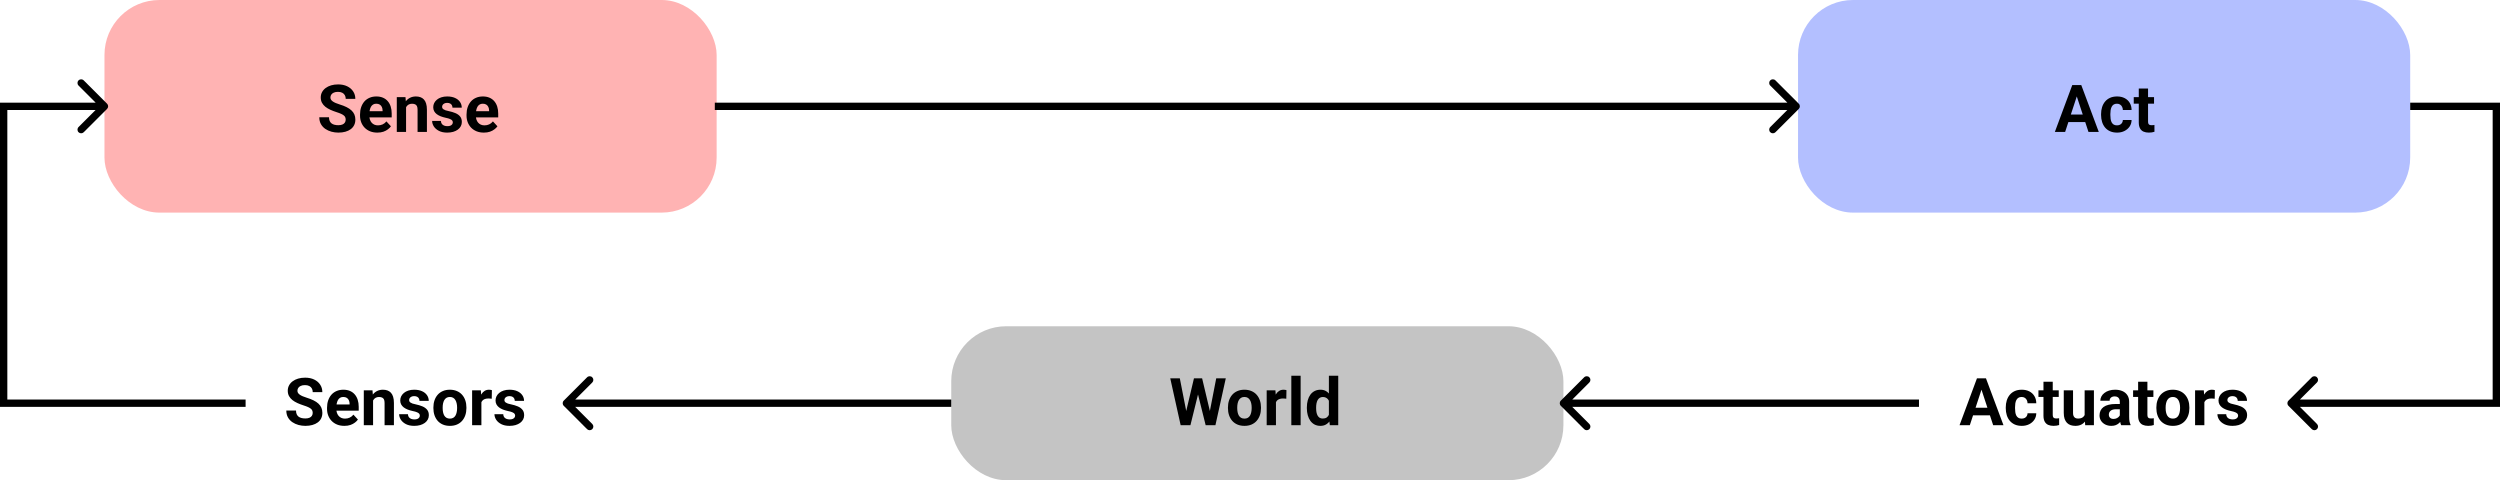 <svg width="682" height="131" viewBox="0 0 682 131" fill="none" xmlns="http://www.w3.org/2000/svg">
<rect x="28.5" width="167" height="58" rx="15" fill="#FF0000" fill-opacity="0.3"/>
<path d="M94.305 32.651C94.305 32.423 94.269 32.218 94.199 32.036C94.135 31.849 94.012 31.679 93.83 31.526C93.648 31.368 93.394 31.213 93.065 31.061C92.737 30.908 92.312 30.75 91.791 30.586C91.211 30.398 90.66 30.188 90.139 29.953C89.623 29.719 89.166 29.446 88.768 29.136C88.375 28.819 88.064 28.453 87.836 28.037C87.613 27.621 87.502 27.138 87.502 26.587C87.502 26.054 87.619 25.57 87.853 25.137C88.088 24.697 88.416 24.322 88.838 24.012C89.26 23.695 89.758 23.452 90.332 23.282C90.912 23.112 91.548 23.027 92.239 23.027C93.183 23.027 94.006 23.197 94.709 23.537C95.412 23.877 95.957 24.343 96.344 24.935C96.736 25.526 96.933 26.203 96.933 26.965H94.314C94.314 26.59 94.234 26.262 94.076 25.98C93.924 25.693 93.689 25.468 93.373 25.304C93.062 25.14 92.67 25.058 92.195 25.058C91.738 25.058 91.357 25.128 91.053 25.269C90.748 25.403 90.519 25.588 90.367 25.822C90.215 26.051 90.139 26.309 90.139 26.596C90.139 26.812 90.191 27.009 90.297 27.185C90.408 27.36 90.572 27.524 90.789 27.677C91.006 27.829 91.272 27.973 91.589 28.107C91.905 28.242 92.272 28.374 92.688 28.503C93.385 28.714 93.997 28.951 94.524 29.215C95.058 29.479 95.503 29.774 95.86 30.102C96.218 30.431 96.487 30.803 96.669 31.219C96.851 31.635 96.941 32.106 96.941 32.634C96.941 33.19 96.833 33.688 96.616 34.128C96.399 34.567 96.086 34.94 95.676 35.244C95.266 35.549 94.776 35.78 94.208 35.938C93.64 36.097 93.004 36.176 92.301 36.176C91.668 36.176 91.044 36.094 90.429 35.93C89.814 35.76 89.254 35.505 88.75 35.165C88.252 34.825 87.853 34.392 87.555 33.864C87.256 33.337 87.106 32.713 87.106 31.992H89.752C89.752 32.391 89.814 32.727 89.936 33.003C90.06 33.278 90.232 33.501 90.455 33.671C90.684 33.841 90.953 33.964 91.264 34.04C91.58 34.116 91.926 34.154 92.301 34.154C92.758 34.154 93.133 34.09 93.426 33.961C93.725 33.832 93.944 33.653 94.085 33.425C94.231 33.196 94.305 32.938 94.305 32.651ZM102.953 36.176C102.215 36.176 101.553 36.059 100.967 35.824C100.381 35.584 99.883 35.253 99.473 34.831C99.068 34.409 98.758 33.92 98.541 33.363C98.324 32.801 98.216 32.203 98.216 31.57V31.219C98.216 30.498 98.318 29.839 98.523 29.241C98.728 28.644 99.022 28.125 99.402 27.686C99.789 27.246 100.258 26.909 100.809 26.675C101.359 26.435 101.98 26.314 102.672 26.314C103.346 26.314 103.943 26.426 104.465 26.648C104.986 26.871 105.423 27.188 105.774 27.598C106.132 28.008 106.401 28.5 106.583 29.074C106.765 29.643 106.855 30.275 106.855 30.973V32.027H99.297V30.34H104.368V30.146C104.368 29.795 104.304 29.481 104.175 29.206C104.052 28.925 103.864 28.702 103.612 28.538C103.36 28.374 103.038 28.292 102.646 28.292C102.312 28.292 102.024 28.365 101.784 28.512C101.544 28.658 101.348 28.863 101.195 29.127C101.049 29.391 100.938 29.701 100.861 30.059C100.791 30.41 100.756 30.797 100.756 31.219V31.57C100.756 31.951 100.809 32.303 100.914 32.625C101.025 32.947 101.181 33.226 101.38 33.46C101.585 33.694 101.831 33.876 102.118 34.005C102.411 34.134 102.742 34.198 103.111 34.198C103.568 34.198 103.993 34.11 104.386 33.935C104.784 33.753 105.127 33.48 105.414 33.117L106.645 34.453C106.445 34.74 106.173 35.016 105.827 35.279C105.487 35.543 105.077 35.76 104.597 35.93C104.116 36.094 103.568 36.176 102.953 36.176ZM110.775 28.52V36H108.244V26.49H110.617L110.775 28.52ZM110.406 30.911H109.721C109.721 30.208 109.812 29.575 109.993 29.013C110.175 28.444 110.43 27.961 110.758 27.562C111.086 27.158 111.476 26.851 111.927 26.64C112.384 26.423 112.894 26.314 113.456 26.314C113.901 26.314 114.309 26.379 114.678 26.508C115.047 26.637 115.363 26.842 115.627 27.123C115.896 27.404 116.102 27.776 116.242 28.239C116.389 28.702 116.462 29.268 116.462 29.936V36H113.913V29.927C113.913 29.505 113.854 29.177 113.737 28.942C113.62 28.708 113.447 28.544 113.219 28.45C112.996 28.351 112.721 28.301 112.393 28.301C112.053 28.301 111.757 28.368 111.505 28.503C111.259 28.638 111.054 28.825 110.89 29.065C110.731 29.3 110.611 29.575 110.529 29.892C110.447 30.208 110.406 30.548 110.406 30.911ZM123.528 33.372C123.528 33.19 123.476 33.026 123.37 32.88C123.265 32.733 123.068 32.599 122.781 32.476C122.5 32.347 122.093 32.23 121.56 32.124C121.079 32.019 120.631 31.887 120.215 31.729C119.805 31.564 119.447 31.368 119.143 31.14C118.844 30.911 118.609 30.642 118.439 30.331C118.27 30.015 118.185 29.654 118.185 29.25C118.185 28.852 118.27 28.477 118.439 28.125C118.615 27.773 118.864 27.463 119.187 27.193C119.515 26.918 119.913 26.704 120.382 26.552C120.856 26.394 121.39 26.314 121.981 26.314C122.808 26.314 123.517 26.446 124.108 26.71C124.706 26.974 125.163 27.337 125.479 27.8C125.802 28.257 125.963 28.778 125.963 29.364H123.432C123.432 29.118 123.379 28.898 123.273 28.705C123.174 28.506 123.016 28.351 122.799 28.239C122.588 28.122 122.312 28.064 121.973 28.064C121.691 28.064 121.448 28.113 121.243 28.213C121.038 28.307 120.88 28.436 120.769 28.6C120.663 28.758 120.61 28.934 120.61 29.127C120.61 29.273 120.64 29.405 120.698 29.523C120.763 29.634 120.865 29.736 121.006 29.83C121.146 29.924 121.328 30.012 121.551 30.094C121.779 30.17 122.061 30.24 122.395 30.305C123.08 30.445 123.692 30.63 124.231 30.858C124.771 31.081 125.198 31.386 125.515 31.773C125.831 32.153 125.989 32.654 125.989 33.275C125.989 33.697 125.896 34.084 125.708 34.435C125.521 34.787 125.251 35.095 124.899 35.358C124.548 35.616 124.126 35.818 123.634 35.965C123.147 36.105 122.6 36.176 121.99 36.176C121.105 36.176 120.355 36.018 119.74 35.701C119.131 35.385 118.668 34.983 118.352 34.497C118.041 34.005 117.886 33.501 117.886 32.985H120.285C120.297 33.331 120.385 33.609 120.549 33.82C120.719 34.031 120.933 34.184 121.19 34.277C121.454 34.371 121.738 34.418 122.043 34.418C122.371 34.418 122.644 34.374 122.86 34.286C123.077 34.192 123.241 34.069 123.353 33.917C123.47 33.759 123.528 33.577 123.528 33.372ZM132.01 36.176C131.271 36.176 130.609 36.059 130.023 35.824C129.438 35.584 128.939 35.253 128.529 34.831C128.125 34.409 127.814 33.92 127.598 33.363C127.381 32.801 127.272 32.203 127.272 31.57V31.219C127.272 30.498 127.375 29.839 127.58 29.241C127.785 28.644 128.078 28.125 128.459 27.686C128.846 27.246 129.314 26.909 129.865 26.675C130.416 26.435 131.037 26.314 131.729 26.314C132.402 26.314 133 26.426 133.521 26.648C134.043 26.871 134.479 27.188 134.831 27.598C135.188 28.008 135.458 28.5 135.64 29.074C135.821 29.643 135.912 30.275 135.912 30.973V32.027H128.354V30.34H133.425V30.146C133.425 29.795 133.36 29.481 133.231 29.206C133.108 28.925 132.921 28.702 132.669 28.538C132.417 28.374 132.095 28.292 131.702 28.292C131.368 28.292 131.081 28.365 130.841 28.512C130.601 28.658 130.404 28.863 130.252 29.127C130.105 29.391 129.994 29.701 129.918 30.059C129.848 30.41 129.812 30.797 129.812 31.219V31.57C129.812 31.951 129.865 32.303 129.971 32.625C130.082 32.947 130.237 33.226 130.437 33.46C130.642 33.694 130.888 33.876 131.175 34.005C131.468 34.134 131.799 34.198 132.168 34.198C132.625 34.198 133.05 34.11 133.442 33.935C133.841 33.753 134.184 33.48 134.471 33.117L135.701 34.453C135.502 34.74 135.229 35.016 134.884 35.279C134.544 35.543 134.134 35.76 133.653 35.93C133.173 36.094 132.625 36.176 132.01 36.176Z" fill="black"/>
<rect x="490.5" width="167" height="58" rx="15" fill="#0029FF" fill-opacity="0.3"/>
<path d="M566.846 25.392L563.365 36H560.562L565.316 23.203H567.101L566.846 25.392ZM569.737 36L566.248 25.392L565.967 23.203H567.769L572.55 36H569.737ZM569.579 31.236V33.302H562.82V31.236H569.579ZM577.507 34.198C577.817 34.198 578.093 34.14 578.333 34.023C578.573 33.899 578.761 33.73 578.896 33.513C579.036 33.29 579.109 33.029 579.115 32.73H581.497C581.491 33.398 581.312 33.993 580.961 34.515C580.609 35.03 580.138 35.438 579.546 35.736C578.954 36.029 578.292 36.176 577.56 36.176C576.821 36.176 576.177 36.053 575.626 35.807C575.081 35.56 574.627 35.221 574.264 34.787C573.9 34.348 573.628 33.838 573.446 33.258C573.265 32.672 573.174 32.045 573.174 31.377V31.122C573.174 30.448 573.265 29.821 573.446 29.241C573.628 28.655 573.9 28.145 574.264 27.712C574.627 27.273 575.081 26.93 575.626 26.684C576.171 26.438 576.81 26.314 577.542 26.314C578.321 26.314 579.004 26.464 579.59 26.763C580.182 27.061 580.645 27.489 580.979 28.046C581.318 28.597 581.491 29.25 581.497 30.006H579.115C579.109 29.689 579.042 29.402 578.913 29.145C578.79 28.887 578.608 28.682 578.368 28.529C578.134 28.371 577.844 28.292 577.498 28.292C577.129 28.292 576.827 28.371 576.593 28.529C576.358 28.682 576.177 28.893 576.048 29.162C575.919 29.426 575.828 29.727 575.775 30.067C575.729 30.401 575.705 30.753 575.705 31.122V31.377C575.705 31.746 575.729 32.101 575.775 32.44C575.822 32.78 575.91 33.082 576.039 33.346C576.174 33.609 576.358 33.817 576.593 33.97C576.827 34.122 577.132 34.198 577.507 34.198ZM587.623 26.49V28.283H582.086V26.49H587.623ZM583.457 24.144H585.988V33.135C585.988 33.41 586.023 33.621 586.094 33.768C586.17 33.914 586.281 34.017 586.428 34.075C586.574 34.128 586.759 34.154 586.981 34.154C587.14 34.154 587.28 34.148 587.403 34.137C587.532 34.119 587.641 34.102 587.729 34.084L587.737 35.947C587.521 36.018 587.286 36.073 587.034 36.114C586.782 36.155 586.504 36.176 586.199 36.176C585.643 36.176 585.156 36.085 584.74 35.903C584.33 35.716 584.014 35.417 583.791 35.007C583.568 34.597 583.457 34.058 583.457 33.39V24.144Z" fill="black"/>
<path d="M681 29H682V28H681V29ZM681 110V111H682V110H681ZM624.293 109.293C623.902 109.683 623.902 110.317 624.293 110.707L630.657 117.071C631.047 117.462 631.681 117.462 632.071 117.071C632.462 116.681 632.462 116.047 632.071 115.657L626.414 110L632.071 104.343C632.462 103.953 632.462 103.319 632.071 102.929C631.681 102.538 631.047 102.538 630.657 102.929L624.293 109.293ZM657.5 30L681 30V28L657.5 28V30ZM680 29V110H682V29H680ZM681 109H625V111H681V109Z" fill="black"/>
<path d="M1 110H0V111H1V110ZM1 29V28H0V29H1ZM29.207 29.707C29.598 29.317 29.598 28.683 29.207 28.293L22.843 21.929C22.453 21.538 21.82 21.538 21.429 21.929C21.038 22.32 21.038 22.953 21.429 23.343L27.086 29L21.429 34.657C21.038 35.047 21.038 35.681 21.429 36.071C21.82 36.462 22.453 36.462 22.843 36.071L29.207 29.707ZM67 109L1 109V111L67 111V109ZM2 110L2 29H0L0 110H2ZM1 30L28.5 30V28L1 28V30Z" fill="black"/>
<path d="M540.846 105.392L537.365 116H534.562L539.316 103.203H541.101L540.846 105.392ZM543.737 116L540.248 105.392L539.967 103.203H541.769L546.55 116H543.737ZM543.579 111.236V113.302H536.82V111.236H543.579ZM551.507 114.198C551.817 114.198 552.093 114.14 552.333 114.022C552.573 113.899 552.761 113.729 552.896 113.513C553.036 113.29 553.109 113.029 553.115 112.73H555.497C555.491 113.398 555.312 113.993 554.961 114.515C554.609 115.03 554.138 115.438 553.546 115.736C552.954 116.029 552.292 116.176 551.56 116.176C550.821 116.176 550.177 116.053 549.626 115.807C549.081 115.561 548.627 115.221 548.264 114.787C547.9 114.348 547.628 113.838 547.446 113.258C547.265 112.672 547.174 112.045 547.174 111.377V111.122C547.174 110.448 547.265 109.821 547.446 109.241C547.628 108.655 547.9 108.146 548.264 107.712C548.627 107.272 549.081 106.93 549.626 106.684C550.171 106.438 550.81 106.314 551.542 106.314C552.321 106.314 553.004 106.464 553.59 106.763C554.182 107.062 554.645 107.489 554.979 108.046C555.318 108.597 555.491 109.25 555.497 110.006H553.115C553.109 109.689 553.042 109.402 552.913 109.145C552.79 108.887 552.608 108.682 552.368 108.529C552.134 108.371 551.844 108.292 551.498 108.292C551.129 108.292 550.827 108.371 550.593 108.529C550.358 108.682 550.177 108.893 550.048 109.162C549.919 109.426 549.828 109.728 549.775 110.067C549.729 110.401 549.705 110.753 549.705 111.122V111.377C549.705 111.746 549.729 112.101 549.775 112.44C549.822 112.78 549.91 113.082 550.039 113.346C550.174 113.609 550.358 113.817 550.593 113.97C550.827 114.122 551.132 114.198 551.507 114.198ZM561.623 106.49V108.283H556.086V106.49H561.623ZM557.457 104.144H559.988V113.135C559.988 113.41 560.023 113.621 560.094 113.768C560.17 113.914 560.281 114.017 560.428 114.075C560.574 114.128 560.759 114.154 560.981 114.154C561.14 114.154 561.28 114.148 561.403 114.137C561.532 114.119 561.641 114.102 561.729 114.084L561.737 115.947C561.521 116.018 561.286 116.073 561.034 116.114C560.782 116.155 560.504 116.176 560.199 116.176C559.643 116.176 559.156 116.085 558.74 115.903C558.33 115.716 558.014 115.417 557.791 115.007C557.568 114.597 557.457 114.058 557.457 113.39V104.144ZM568.689 113.724V106.49H571.221V116H568.839L568.689 113.724ZM568.971 111.772L569.718 111.755C569.718 112.388 569.645 112.977 569.498 113.521C569.352 114.061 569.132 114.529 568.839 114.928C568.546 115.32 568.177 115.628 567.731 115.851C567.286 116.067 566.762 116.176 566.158 116.176C565.695 116.176 565.268 116.111 564.875 115.982C564.488 115.848 564.154 115.64 563.873 115.358C563.598 115.071 563.381 114.705 563.223 114.26C563.07 113.809 562.994 113.267 562.994 112.634V106.49H565.525V112.651C565.525 112.933 565.558 113.17 565.622 113.363C565.692 113.557 565.789 113.715 565.912 113.838C566.035 113.961 566.179 114.049 566.343 114.102C566.513 114.154 566.7 114.181 566.905 114.181C567.427 114.181 567.837 114.075 568.136 113.864C568.44 113.653 568.654 113.366 568.777 113.003C568.906 112.634 568.971 112.224 568.971 111.772ZM578.287 113.855V109.619C578.287 109.314 578.237 109.054 578.138 108.837C578.038 108.614 577.883 108.441 577.672 108.318C577.467 108.195 577.2 108.134 576.872 108.134C576.591 108.134 576.348 108.184 576.143 108.283C575.938 108.377 575.779 108.515 575.668 108.696C575.557 108.872 575.501 109.08 575.501 109.32H572.97C572.97 108.916 573.063 108.532 573.251 108.169C573.438 107.806 573.711 107.486 574.068 107.211C574.426 106.93 574.851 106.71 575.343 106.552C575.841 106.394 576.397 106.314 577.013 106.314C577.751 106.314 578.407 106.438 578.981 106.684C579.556 106.93 580.007 107.299 580.335 107.791C580.669 108.283 580.836 108.898 580.836 109.637V113.706C580.836 114.228 580.868 114.655 580.933 114.989C580.997 115.317 581.091 115.604 581.214 115.851V116H578.656C578.533 115.742 578.439 115.42 578.375 115.033C578.316 114.641 578.287 114.248 578.287 113.855ZM578.621 110.208L578.639 111.641H577.224C576.89 111.641 576.6 111.679 576.354 111.755C576.107 111.831 575.905 111.939 575.747 112.08C575.589 112.215 575.472 112.373 575.396 112.555C575.325 112.736 575.29 112.936 575.29 113.152C575.29 113.369 575.34 113.565 575.439 113.741C575.539 113.911 575.683 114.046 575.87 114.146C576.058 114.239 576.277 114.286 576.529 114.286C576.91 114.286 577.241 114.21 577.522 114.058C577.804 113.905 578.021 113.718 578.173 113.495C578.331 113.272 578.413 113.062 578.419 112.862L579.087 113.935C578.993 114.175 578.864 114.424 578.7 114.682C578.542 114.939 578.34 115.183 578.094 115.411C577.848 115.634 577.552 115.818 577.206 115.965C576.86 116.105 576.45 116.176 575.976 116.176C575.372 116.176 574.824 116.056 574.332 115.815C573.846 115.569 573.459 115.232 573.172 114.805C572.891 114.371 572.75 113.879 572.75 113.328C572.75 112.83 572.844 112.388 573.031 112.001C573.219 111.614 573.494 111.289 573.857 111.025C574.227 110.756 574.687 110.554 575.237 110.419C575.788 110.278 576.427 110.208 577.153 110.208H578.621ZM587.445 106.49V108.283H581.908V106.49H587.445ZM583.279 104.144H585.811V113.135C585.811 113.41 585.846 113.621 585.916 113.768C585.992 113.914 586.104 114.017 586.25 114.075C586.396 114.128 586.581 114.154 586.804 114.154C586.962 114.154 587.103 114.148 587.226 114.137C587.354 114.119 587.463 114.102 587.551 114.084L587.56 115.947C587.343 116.018 587.108 116.073 586.856 116.114C586.604 116.155 586.326 116.176 586.021 116.176C585.465 116.176 584.979 116.085 584.562 115.903C584.152 115.716 583.836 115.417 583.613 115.007C583.391 114.597 583.279 114.058 583.279 113.39V104.144ZM588.254 111.342V111.157C588.254 110.46 588.354 109.818 588.553 109.232C588.752 108.641 589.042 108.128 589.423 107.694C589.804 107.261 590.272 106.924 590.829 106.684C591.386 106.438 592.024 106.314 592.745 106.314C593.466 106.314 594.107 106.438 594.67 106.684C595.232 106.924 595.704 107.261 596.085 107.694C596.472 108.128 596.765 108.641 596.964 109.232C597.163 109.818 597.263 110.46 597.263 111.157V111.342C597.263 112.033 597.163 112.675 596.964 113.267C596.765 113.853 596.472 114.365 596.085 114.805C595.704 115.238 595.235 115.575 594.679 115.815C594.122 116.056 593.483 116.176 592.763 116.176C592.042 116.176 591.4 116.056 590.838 115.815C590.281 115.575 589.81 115.238 589.423 114.805C589.042 114.365 588.752 113.853 588.553 113.267C588.354 112.675 588.254 112.033 588.254 111.342ZM590.785 111.157V111.342C590.785 111.74 590.82 112.112 590.891 112.458C590.961 112.804 591.072 113.108 591.225 113.372C591.383 113.63 591.588 113.832 591.84 113.979C592.092 114.125 592.399 114.198 592.763 114.198C593.114 114.198 593.416 114.125 593.668 113.979C593.92 113.832 594.122 113.63 594.274 113.372C594.427 113.108 594.538 112.804 594.608 112.458C594.685 112.112 594.723 111.74 594.723 111.342V111.157C594.723 110.771 594.685 110.407 594.608 110.067C594.538 109.722 594.424 109.417 594.266 109.153C594.113 108.884 593.911 108.673 593.659 108.521C593.407 108.368 593.103 108.292 592.745 108.292C592.388 108.292 592.083 108.368 591.831 108.521C591.585 108.673 591.383 108.884 591.225 109.153C591.072 109.417 590.961 109.722 590.891 110.067C590.82 110.407 590.785 110.771 590.785 111.157ZM601.35 108.564V116H598.818V106.49H601.2L601.35 108.564ZM604.215 106.429L604.171 108.775C604.048 108.758 603.898 108.743 603.723 108.731C603.553 108.714 603.397 108.705 603.257 108.705C602.899 108.705 602.589 108.752 602.325 108.846C602.067 108.934 601.851 109.065 601.675 109.241C601.505 109.417 601.376 109.631 601.288 109.883C601.206 110.135 601.159 110.422 601.147 110.744L600.638 110.586C600.638 109.971 600.699 109.405 600.822 108.89C600.945 108.368 601.124 107.914 601.358 107.527C601.599 107.141 601.892 106.842 602.237 106.631C602.583 106.42 602.979 106.314 603.424 106.314C603.564 106.314 603.708 106.326 603.854 106.35C604.001 106.367 604.121 106.394 604.215 106.429ZM610.552 113.372C610.552 113.19 610.499 113.026 610.394 112.88C610.288 112.733 610.092 112.599 609.805 112.476C609.523 112.347 609.116 112.229 608.583 112.124C608.103 112.019 607.654 111.887 607.238 111.729C606.828 111.564 606.471 111.368 606.166 111.14C605.867 110.911 605.633 110.642 605.463 110.331C605.293 110.015 605.208 109.654 605.208 109.25C605.208 108.852 605.293 108.477 605.463 108.125C605.639 107.773 605.888 107.463 606.21 107.193C606.538 106.918 606.937 106.704 607.405 106.552C607.88 106.394 608.413 106.314 609.005 106.314C609.831 106.314 610.54 106.446 611.132 106.71C611.729 106.974 612.187 107.337 612.503 107.8C612.825 108.257 612.986 108.778 612.986 109.364H610.455C610.455 109.118 610.402 108.898 610.297 108.705C610.197 108.506 610.039 108.351 609.822 108.239C609.611 108.122 609.336 108.063 608.996 108.063C608.715 108.063 608.472 108.113 608.267 108.213C608.062 108.307 607.903 108.436 607.792 108.6C607.687 108.758 607.634 108.934 607.634 109.127C607.634 109.273 607.663 109.405 607.722 109.522C607.786 109.634 607.889 109.736 608.029 109.83C608.17 109.924 608.352 110.012 608.574 110.094C608.803 110.17 609.084 110.24 609.418 110.305C610.104 110.445 610.716 110.63 611.255 110.858C611.794 111.081 612.222 111.386 612.538 111.772C612.854 112.153 613.013 112.654 613.013 113.275C613.013 113.697 612.919 114.084 612.731 114.436C612.544 114.787 612.274 115.095 611.923 115.358C611.571 115.616 611.149 115.818 610.657 115.965C610.171 116.105 609.623 116.176 609.014 116.176C608.129 116.176 607.379 116.018 606.764 115.701C606.154 115.385 605.691 114.983 605.375 114.497C605.064 114.005 604.909 113.501 604.909 112.985H607.309C607.32 113.331 607.408 113.609 607.572 113.82C607.742 114.031 607.956 114.184 608.214 114.277C608.478 114.371 608.762 114.418 609.066 114.418C609.395 114.418 609.667 114.374 609.884 114.286C610.101 114.192 610.265 114.069 610.376 113.917C610.493 113.759 610.552 113.577 610.552 113.372Z" fill="black"/>
<rect x="259.5" y="89" width="167" height="42" rx="15" fill="#C4C4C4"/>
<path d="M85.305 112.651C85.305 112.423 85.269 112.218 85.199 112.036C85.135 111.849 85.012 111.679 84.83 111.526C84.648 111.368 84.394 111.213 84.065 111.061C83.737 110.908 83.312 110.75 82.791 110.586C82.211 110.398 81.66 110.188 81.139 109.953C80.623 109.719 80.166 109.446 79.768 109.136C79.375 108.819 79.064 108.453 78.836 108.037C78.613 107.621 78.502 107.138 78.502 106.587C78.502 106.054 78.619 105.57 78.853 105.137C79.088 104.697 79.416 104.322 79.838 104.012C80.26 103.695 80.758 103.452 81.332 103.282C81.912 103.112 82.548 103.027 83.239 103.027C84.183 103.027 85.006 103.197 85.709 103.537C86.412 103.877 86.957 104.343 87.344 104.935C87.736 105.526 87.933 106.203 87.933 106.965H85.314C85.314 106.59 85.234 106.262 85.076 105.98C84.924 105.693 84.689 105.468 84.373 105.304C84.062 105.14 83.67 105.058 83.195 105.058C82.738 105.058 82.357 105.128 82.053 105.269C81.748 105.403 81.519 105.588 81.367 105.822C81.215 106.051 81.139 106.309 81.139 106.596C81.139 106.812 81.191 107.009 81.297 107.185C81.408 107.36 81.572 107.524 81.789 107.677C82.006 107.829 82.272 107.973 82.589 108.107C82.905 108.242 83.272 108.374 83.688 108.503C84.385 108.714 84.997 108.951 85.524 109.215C86.058 109.479 86.503 109.774 86.86 110.103C87.218 110.431 87.487 110.803 87.669 111.219C87.851 111.635 87.941 112.106 87.941 112.634C87.941 113.19 87.833 113.688 87.616 114.128C87.399 114.567 87.086 114.939 86.676 115.244C86.266 115.549 85.776 115.78 85.208 115.938C84.64 116.097 84.004 116.176 83.301 116.176C82.668 116.176 82.044 116.094 81.429 115.93C80.814 115.76 80.254 115.505 79.75 115.165C79.252 114.825 78.853 114.392 78.555 113.864C78.256 113.337 78.106 112.713 78.106 111.992H80.752C80.752 112.391 80.814 112.728 80.936 113.003C81.06 113.278 81.232 113.501 81.455 113.671C81.684 113.841 81.953 113.964 82.264 114.04C82.58 114.116 82.926 114.154 83.301 114.154C83.758 114.154 84.133 114.09 84.426 113.961C84.725 113.832 84.944 113.653 85.085 113.425C85.231 113.196 85.305 112.938 85.305 112.651ZM93.953 116.176C93.215 116.176 92.553 116.059 91.967 115.824C91.381 115.584 90.883 115.253 90.473 114.831C90.068 114.409 89.758 113.92 89.541 113.363C89.324 112.801 89.216 112.203 89.216 111.57V111.219C89.216 110.498 89.318 109.839 89.523 109.241C89.728 108.644 90.022 108.125 90.402 107.686C90.789 107.246 91.258 106.909 91.809 106.675C92.359 106.435 92.981 106.314 93.672 106.314C94.346 106.314 94.943 106.426 95.465 106.648C95.986 106.871 96.423 107.188 96.774 107.598C97.132 108.008 97.401 108.5 97.583 109.074C97.765 109.643 97.856 110.275 97.856 110.973V112.027H90.297V110.34H95.368V110.146C95.368 109.795 95.304 109.481 95.175 109.206C95.052 108.925 94.864 108.702 94.612 108.538C94.36 108.374 94.038 108.292 93.645 108.292C93.311 108.292 93.024 108.365 92.784 108.512C92.544 108.658 92.348 108.863 92.195 109.127C92.049 109.391 91.938 109.701 91.861 110.059C91.791 110.41 91.756 110.797 91.756 111.219V111.57C91.756 111.951 91.809 112.303 91.914 112.625C92.025 112.947 92.181 113.226 92.38 113.46C92.585 113.694 92.831 113.876 93.118 114.005C93.411 114.134 93.742 114.198 94.111 114.198C94.568 114.198 94.993 114.11 95.386 113.935C95.784 113.753 96.127 113.48 96.414 113.117L97.644 114.453C97.445 114.74 97.173 115.016 96.827 115.279C96.487 115.543 96.077 115.76 95.597 115.93C95.116 116.094 94.568 116.176 93.953 116.176ZM101.775 108.521V116H99.244V106.49H101.617L101.775 108.521ZM101.406 110.911H100.721C100.721 110.208 100.812 109.575 100.993 109.013C101.175 108.444 101.43 107.961 101.758 107.562C102.086 107.158 102.476 106.851 102.927 106.64C103.384 106.423 103.894 106.314 104.456 106.314C104.901 106.314 105.309 106.379 105.678 106.508C106.047 106.637 106.363 106.842 106.627 107.123C106.896 107.404 107.102 107.776 107.242 108.239C107.389 108.702 107.462 109.268 107.462 109.936V116H104.913V109.927C104.913 109.505 104.854 109.177 104.737 108.942C104.62 108.708 104.447 108.544 104.219 108.45C103.996 108.351 103.721 108.301 103.393 108.301C103.053 108.301 102.757 108.368 102.505 108.503C102.259 108.638 102.054 108.825 101.89 109.065C101.731 109.3 101.611 109.575 101.529 109.892C101.447 110.208 101.406 110.548 101.406 110.911ZM114.528 113.372C114.528 113.19 114.476 113.026 114.37 112.88C114.265 112.733 114.068 112.599 113.781 112.476C113.5 112.347 113.093 112.229 112.56 112.124C112.079 112.019 111.631 111.887 111.215 111.729C110.805 111.564 110.447 111.368 110.143 111.14C109.844 110.911 109.609 110.642 109.439 110.331C109.27 110.015 109.185 109.654 109.185 109.25C109.185 108.852 109.27 108.477 109.439 108.125C109.615 107.773 109.864 107.463 110.187 107.193C110.515 106.918 110.913 106.704 111.382 106.552C111.856 106.394 112.39 106.314 112.981 106.314C113.808 106.314 114.517 106.446 115.108 106.71C115.706 106.974 116.163 107.337 116.479 107.8C116.802 108.257 116.963 108.778 116.963 109.364H114.432C114.432 109.118 114.379 108.898 114.273 108.705C114.174 108.506 114.016 108.351 113.799 108.239C113.588 108.122 113.312 108.063 112.973 108.063C112.691 108.063 112.448 108.113 112.243 108.213C112.038 108.307 111.88 108.436 111.769 108.6C111.663 108.758 111.61 108.934 111.61 109.127C111.61 109.273 111.64 109.405 111.698 109.522C111.763 109.634 111.865 109.736 112.006 109.83C112.146 109.924 112.328 110.012 112.551 110.094C112.779 110.17 113.061 110.24 113.395 110.305C114.08 110.445 114.692 110.63 115.231 110.858C115.771 111.081 116.198 111.386 116.515 111.772C116.831 112.153 116.989 112.654 116.989 113.275C116.989 113.697 116.896 114.084 116.708 114.436C116.521 114.787 116.251 115.095 115.899 115.358C115.548 115.616 115.126 115.818 114.634 115.965C114.147 116.105 113.6 116.176 112.99 116.176C112.105 116.176 111.355 116.018 110.74 115.701C110.131 115.385 109.668 114.983 109.352 114.497C109.041 114.005 108.886 113.501 108.886 112.985H111.285C111.297 113.331 111.385 113.609 111.549 113.82C111.719 114.031 111.933 114.184 112.19 114.277C112.454 114.371 112.738 114.418 113.043 114.418C113.371 114.418 113.644 114.374 113.86 114.286C114.077 114.192 114.241 114.069 114.353 113.917C114.47 113.759 114.528 113.577 114.528 113.372ZM118.229 111.342V111.157C118.229 110.46 118.328 109.818 118.527 109.232C118.727 108.641 119.017 108.128 119.397 107.694C119.778 107.261 120.247 106.924 120.804 106.684C121.36 106.438 121.999 106.314 122.72 106.314C123.44 106.314 124.082 106.438 124.645 106.684C125.207 106.924 125.679 107.261 126.06 107.694C126.446 108.128 126.739 108.641 126.938 109.232C127.138 109.818 127.237 110.46 127.237 111.157V111.342C127.237 112.033 127.138 112.675 126.938 113.267C126.739 113.853 126.446 114.365 126.06 114.805C125.679 115.238 125.21 115.575 124.653 115.815C124.097 116.056 123.458 116.176 122.737 116.176C122.017 116.176 121.375 116.056 120.812 115.815C120.256 115.575 119.784 115.238 119.397 114.805C119.017 114.365 118.727 113.853 118.527 113.267C118.328 112.675 118.229 112.033 118.229 111.342ZM120.76 111.157V111.342C120.76 111.74 120.795 112.112 120.865 112.458C120.936 112.804 121.047 113.108 121.199 113.372C121.357 113.63 121.562 113.832 121.814 113.979C122.066 114.125 122.374 114.198 122.737 114.198C123.089 114.198 123.391 114.125 123.643 113.979C123.895 113.832 124.097 113.63 124.249 113.372C124.401 113.108 124.513 112.804 124.583 112.458C124.659 112.112 124.697 111.74 124.697 111.342V111.157C124.697 110.771 124.659 110.407 124.583 110.067C124.513 109.722 124.398 109.417 124.24 109.153C124.088 108.884 123.886 108.673 123.634 108.521C123.382 108.368 123.077 108.292 122.72 108.292C122.362 108.292 122.058 108.368 121.806 108.521C121.56 108.673 121.357 108.884 121.199 109.153C121.047 109.417 120.936 109.722 120.865 110.067C120.795 110.407 120.76 110.771 120.76 111.157ZM131.324 108.564V116H128.793V106.49H131.175L131.324 108.564ZM134.189 106.429L134.146 108.775C134.022 108.758 133.873 108.743 133.697 108.731C133.527 108.714 133.372 108.705 133.231 108.705C132.874 108.705 132.563 108.752 132.3 108.846C132.042 108.934 131.825 109.065 131.649 109.241C131.479 109.417 131.351 109.631 131.263 109.883C131.181 110.135 131.134 110.422 131.122 110.744L130.612 110.586C130.612 109.971 130.674 109.405 130.797 108.89C130.92 108.368 131.099 107.914 131.333 107.527C131.573 107.141 131.866 106.842 132.212 106.631C132.558 106.42 132.953 106.314 133.398 106.314C133.539 106.314 133.683 106.326 133.829 106.35C133.976 106.367 134.096 106.394 134.189 106.429ZM140.526 113.372C140.526 113.19 140.474 113.026 140.368 112.88C140.263 112.733 140.066 112.599 139.779 112.476C139.498 112.347 139.091 112.229 138.558 112.124C138.077 112.019 137.629 111.887 137.213 111.729C136.803 111.564 136.445 111.368 136.141 111.14C135.842 110.911 135.607 110.642 135.438 110.331C135.268 110.015 135.183 109.654 135.183 109.25C135.183 108.852 135.268 108.477 135.438 108.125C135.613 107.773 135.862 107.463 136.185 107.193C136.513 106.918 136.911 106.704 137.38 106.552C137.854 106.394 138.388 106.314 138.979 106.314C139.806 106.314 140.515 106.446 141.106 106.71C141.704 106.974 142.161 107.337 142.478 107.8C142.8 108.257 142.961 108.778 142.961 109.364H140.43C140.43 109.118 140.377 108.898 140.271 108.705C140.172 108.506 140.014 108.351 139.797 108.239C139.586 108.122 139.311 108.063 138.971 108.063C138.689 108.063 138.446 108.113 138.241 108.213C138.036 108.307 137.878 108.436 137.767 108.6C137.661 108.758 137.608 108.934 137.608 109.127C137.608 109.273 137.638 109.405 137.696 109.522C137.761 109.634 137.863 109.736 138.004 109.83C138.145 109.924 138.326 110.012 138.549 110.094C138.777 110.17 139.059 110.24 139.393 110.305C140.078 110.445 140.69 110.63 141.229 110.858C141.769 111.081 142.196 111.386 142.513 111.772C142.829 112.153 142.987 112.654 142.987 113.275C142.987 113.697 142.894 114.084 142.706 114.436C142.519 114.787 142.249 115.095 141.897 115.358C141.546 115.616 141.124 115.818 140.632 115.965C140.146 116.105 139.598 116.176 138.988 116.176C138.104 116.176 137.354 116.018 136.738 115.701C136.129 115.385 135.666 114.983 135.35 114.497C135.039 114.005 134.884 113.501 134.884 112.985H137.283C137.295 113.331 137.383 113.609 137.547 113.82C137.717 114.031 137.931 114.184 138.188 114.277C138.452 114.371 138.736 114.418 139.041 114.418C139.369 114.418 139.642 114.374 139.858 114.286C140.075 114.192 140.239 114.069 140.351 113.917C140.468 113.759 140.526 113.577 140.526 113.372Z" fill="black"/>
<path d="M323.164 113.97L325.713 103.203H327.137L327.462 104.996L324.746 116H323.217L323.164 113.97ZM321.854 103.203L323.964 113.97L323.788 116H322.083L319.244 103.203H321.854ZM329.703 113.926L331.786 103.203H334.396L331.566 116H329.861L329.703 113.926ZM327.937 103.203L330.503 114.014L330.433 116H328.903L326.17 104.987L326.521 103.203H327.937ZM334.985 111.342V111.157C334.985 110.46 335.085 109.818 335.284 109.232C335.483 108.641 335.773 108.128 336.154 107.694C336.535 107.261 337.004 106.924 337.561 106.684C338.117 106.438 338.756 106.314 339.477 106.314C340.197 106.314 340.839 106.438 341.401 106.684C341.964 106.924 342.436 107.261 342.816 107.694C343.203 108.128 343.496 108.641 343.695 109.232C343.895 109.818 343.994 110.46 343.994 111.157V111.342C343.994 112.033 343.895 112.675 343.695 113.267C343.496 113.853 343.203 114.365 342.816 114.805C342.436 115.238 341.967 115.575 341.41 115.815C340.854 116.056 340.215 116.176 339.494 116.176C338.773 116.176 338.132 116.056 337.569 115.815C337.013 115.575 336.541 115.238 336.154 114.805C335.773 114.365 335.483 113.853 335.284 113.267C335.085 112.675 334.985 112.033 334.985 111.342ZM337.517 111.157V111.342C337.517 111.74 337.552 112.112 337.622 112.458C337.692 112.804 337.804 113.108 337.956 113.372C338.114 113.63 338.319 113.832 338.571 113.979C338.823 114.125 339.131 114.198 339.494 114.198C339.846 114.198 340.147 114.125 340.399 113.979C340.651 113.832 340.854 113.63 341.006 113.372C341.158 113.108 341.27 112.804 341.34 112.458C341.416 112.112 341.454 111.74 341.454 111.342V111.157C341.454 110.771 341.416 110.407 341.34 110.067C341.27 109.722 341.155 109.417 340.997 109.153C340.845 108.884 340.643 108.673 340.391 108.521C340.139 108.368 339.834 108.292 339.477 108.292C339.119 108.292 338.814 108.368 338.562 108.521C338.316 108.673 338.114 108.884 337.956 109.153C337.804 109.417 337.692 109.722 337.622 110.067C337.552 110.407 337.517 110.771 337.517 111.157ZM348.081 108.564V116H345.55V106.49H347.932L348.081 108.564ZM350.946 106.429L350.902 108.775C350.779 108.758 350.63 108.743 350.454 108.731C350.284 108.714 350.129 108.705 349.988 108.705C349.631 108.705 349.32 108.752 349.057 108.846C348.799 108.934 348.582 109.065 348.406 109.241C348.236 109.417 348.107 109.631 348.02 109.883C347.938 110.135 347.891 110.422 347.879 110.744L347.369 110.586C347.369 109.971 347.431 109.405 347.554 108.89C347.677 108.368 347.855 107.914 348.09 107.527C348.33 107.141 348.623 106.842 348.969 106.631C349.314 106.42 349.71 106.314 350.155 106.314C350.296 106.314 350.439 106.326 350.586 106.35C350.732 106.367 350.853 106.394 350.946 106.429ZM354.813 102.5V116H352.273V102.5H354.813ZM362.521 113.926V102.5H365.07V116H362.776L362.521 113.926ZM356.51 111.359V111.175C356.51 110.448 356.592 109.789 356.756 109.197C356.92 108.6 357.16 108.087 357.477 107.659C357.793 107.231 358.183 106.9 358.646 106.666C359.108 106.432 359.636 106.314 360.228 106.314C360.784 106.314 361.271 106.432 361.687 106.666C362.108 106.9 362.466 107.234 362.759 107.668C363.058 108.096 363.298 108.603 363.479 109.188C363.661 109.769 363.793 110.404 363.875 111.096V111.5C363.793 112.162 363.661 112.777 363.479 113.346C363.298 113.914 363.058 114.412 362.759 114.84C362.466 115.262 362.108 115.59 361.687 115.824C361.265 116.059 360.772 116.176 360.21 116.176C359.618 116.176 359.091 116.056 358.628 115.815C358.171 115.575 357.784 115.238 357.468 114.805C357.157 114.371 356.92 113.861 356.756 113.275C356.592 112.689 356.51 112.051 356.51 111.359ZM359.041 111.175V111.359C359.041 111.752 359.07 112.118 359.129 112.458C359.193 112.798 359.296 113.1 359.437 113.363C359.583 113.621 359.771 113.823 359.999 113.97C360.233 114.11 360.518 114.181 360.852 114.181C361.285 114.181 361.643 114.084 361.924 113.891C362.205 113.691 362.419 113.419 362.565 113.073C362.718 112.728 362.806 112.329 362.829 111.878V110.727C362.812 110.357 362.759 110.026 362.671 109.733C362.589 109.435 362.466 109.18 362.302 108.969C362.144 108.758 361.944 108.594 361.704 108.477C361.47 108.359 361.191 108.301 360.869 108.301C360.541 108.301 360.26 108.377 360.025 108.529C359.791 108.676 359.601 108.878 359.454 109.136C359.313 109.394 359.208 109.698 359.138 110.05C359.073 110.396 359.041 110.771 359.041 111.175Z" fill="black"/>
<path d="M153.793 109.293C153.402 109.683 153.402 110.317 153.793 110.707L160.157 117.071C160.547 117.462 161.181 117.462 161.571 117.071C161.962 116.681 161.962 116.047 161.571 115.657L155.914 110L161.571 104.343C161.962 103.953 161.962 103.319 161.571 102.929C161.181 102.538 160.547 102.538 160.157 102.929L153.793 109.293ZM259.5 109L154.5 109V111L259.5 111V109Z" fill="black"/>
<path d="M425.793 109.293C425.402 109.683 425.402 110.317 425.793 110.707L432.157 117.071C432.547 117.462 433.181 117.462 433.571 117.071C433.962 116.681 433.962 116.047 433.571 115.657L427.914 110L433.571 104.343C433.962 103.953 433.962 103.319 433.571 102.929C433.181 102.538 432.547 102.538 432.157 102.929L425.793 109.293ZM523.5 109L426.5 109V111L523.5 111V109Z" fill="black"/>
<path d="M490.707 29.707C491.098 29.317 491.098 28.683 490.707 28.293L484.343 21.929C483.953 21.538 483.319 21.538 482.929 21.929C482.538 22.32 482.538 22.953 482.929 23.343L488.586 29L482.929 34.657C482.538 35.047 482.538 35.681 482.929 36.071C483.319 36.462 483.953 36.462 484.343 36.071L490.707 29.707ZM195 30H490V28H195V30Z" fill="black"/>
</svg>
